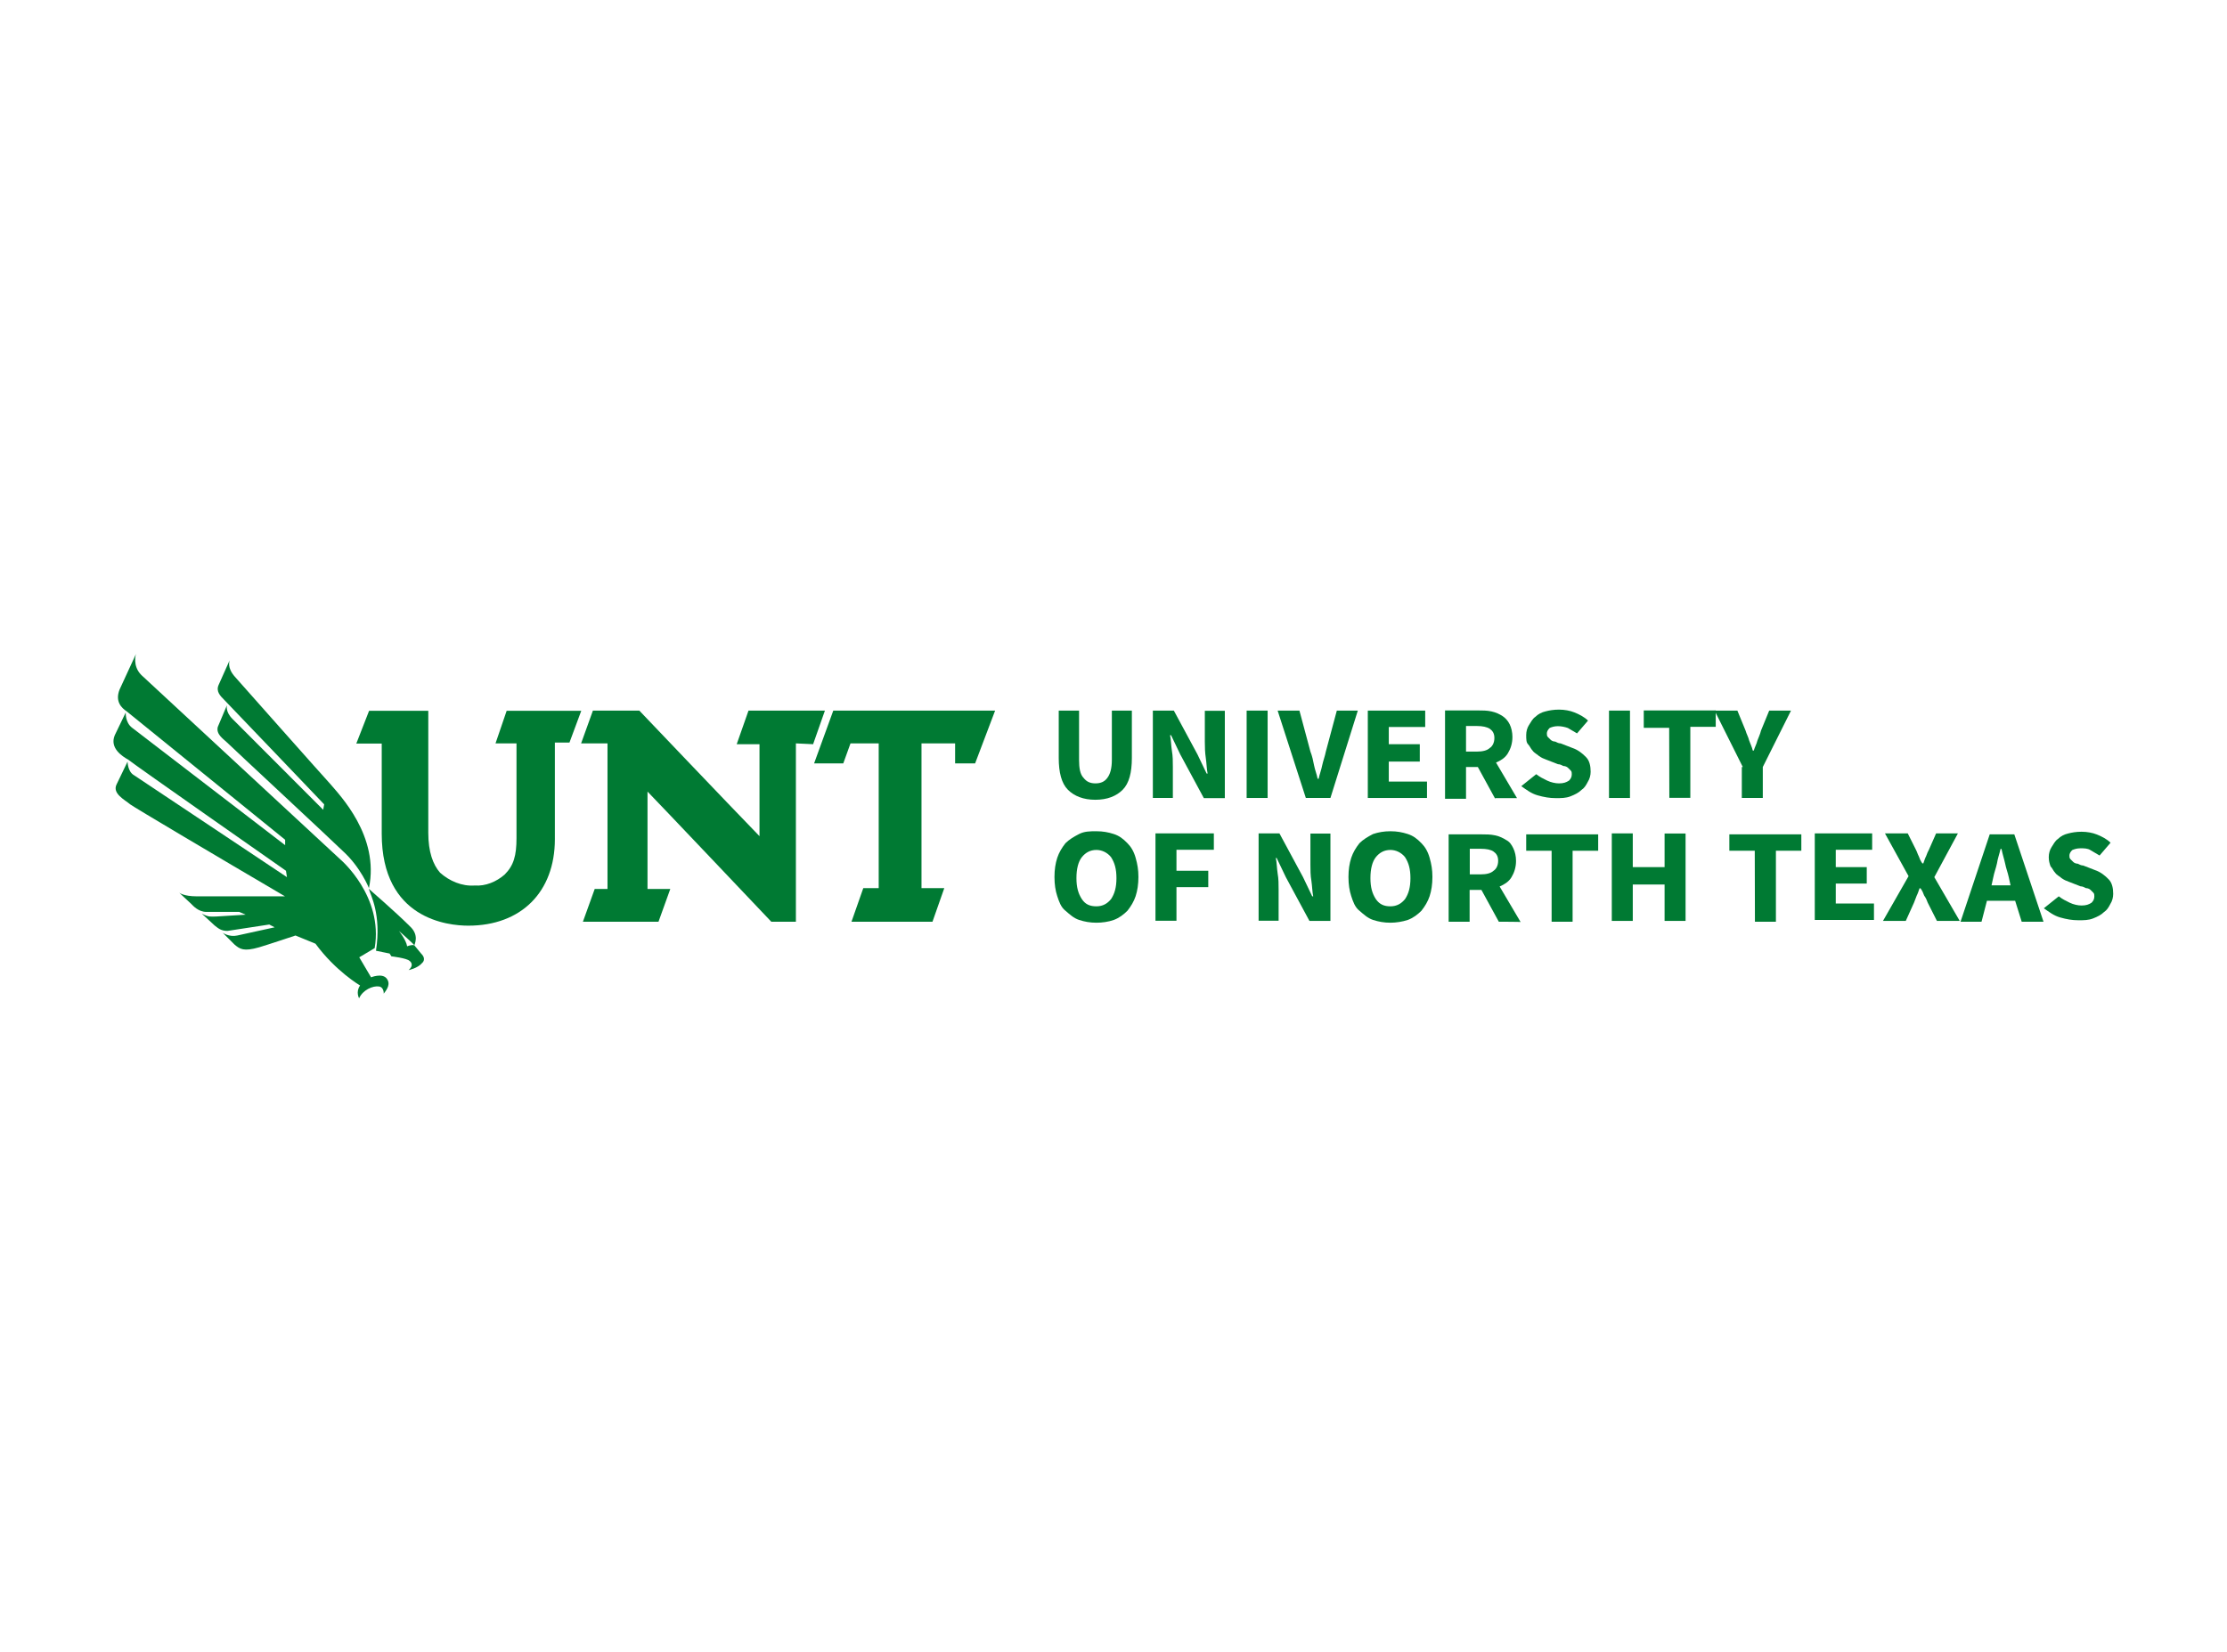 <?xml version="1.0" encoding="utf-8"?>
<!-- Generator: Adobe Illustrator 24.3.0, SVG Export Plug-In . SVG Version: 6.00 Build 0)  -->
<svg version="1.0" id="Layer_1" xmlns="http://www.w3.org/2000/svg" xmlns:xlink="http://www.w3.org/1999/xlink" x="0px" y="0px"
	 viewBox="0 0 1358.22 1008" style="enable-background:new 0 0 1358.22 1008;" xml:space="preserve">
<style type="text/css">
	.st0{fill:#007A33;}
	.st1{enable-background:new    ;}
	.st2{fill:none;}
</style>
<g>
	<g id="UNT_Diving_Eagle_Side-by-Side" transform="translate(-21.401 -16)">
		<g id="Eagle">
			<g>
				<path class="st0" d="M274.11,592.7c-1.7-0.6-4.4,0.6-4.4,0.6c-0.6-3.9-5-9.4-5-9.4S274.11,592.2,274.11,592.7
					c0-0.6,3.3-6.1-2.8-11.7c-8.3-8.3-25-22.8-25-22.8c1.1,3.9,7.8,15.5,4.4,37.8l8.3,1.7l1.1,1.7c0,0,9.4,1.1,11.1,2.8
					c0,0,3.3,2.2-0.6,5.6c0,0,5.6-1.1,8.3-4.4c0,0,2.8-2.2-0.6-5.6L274.11,592.7"/>
			</g>
			<g>
				<path class="st0" d="M229.21,540.5l-121.6-112.7c-5.6-5.6-3.3-12.8-3.3-12.8l-10,21.7c-2.8,7.2,1.1,11.1,4.4,13.3
					c2.8,2.2,96.6,78.3,96.6,78.3v3.3l-93.3-71.6c-4.4-3.3-3.9-9.4-3.9-9.4l-6.7,13.9c-3.3,7.8,4.4,12.8,8.3,15
					c3.3,2.8,96.1,67.7,96.1,67.7l0.6,3.9c0,0-90-60-93.3-62.2c-3.9-2.2-3.9-8.3-3.9-8.3l-6.7,13.9c-2.8,5.6,5,9.4,8.3,12.2
					c2.2,1.7,52.8,31.7,94.4,56.1h-53.9c-7.8,0-10.6-2.2-10.6-2.2l7.2,6.7c1.1,1.1,4.4,5,9.4,5c3.3,0,20,0,20,0l3.9,1.7l-17.8,1.1
					c-3.3,0-4.4,0.6-8.9-1.7l7.8,7.2c2.2,1.7,3.9,3.3,7.8,3.3c3.9-0.6,25.5-3.9,25.5-3.9l3.3,1.7l-22.8,5c-5,1.1-8.9-1.7-8.9-1.7
					s4.4,4.4,7.2,7.2c3.3,2.8,5.6,4.4,15,1.7c3.9-1.1,22.2-7.2,22.2-7.2l12.2,5c12.2,16.7,27.2,25.5,27.2,25.5
					c-2.8,3.9-0.6,7.8-0.6,7.8c2.2-5,8.3-7.8,12.2-7.2c3.3,0.6,2.8,5,2.8,4.4c2.2-2.8,4.4-6.1,1.7-9.4c-2.8-3.3-9.4-0.6-9.4-0.6
					l-7.2-12.2l9.4-5.6C255.31,562.8,229.21,540.5,229.21,540.5"/>
			</g>
			<path class="st0" d="M222.51,493.9c-1.7-1.7-57.8-65-57.8-65c-5-5.6-3.3-9.4-3.3-10l-6.7,15c-1.7,3.9,1.1,6.7,3.3,8.9
				c2.2,2.2,61.1,63.9,61.1,63.9l-0.6,3.3l-55.4-55.5c-4.4-4.4-3.3-8.3-3.3-8.3l-5.6,13.3c-1.1,4.4,3.3,7.2,5.6,9.4
				c3.3,3.3,65.5,61.1,70.5,66.1c11.1,10,16.1,22.8,16.1,22.8C253.01,526.1,228.61,501.1,222.51,493.9"/>
		</g>
		<g id="UNT">
			<path id="Path_1179" class="st0" d="M529.61,449.5l-11.7,32.2h17.8l4.4-12.2h17.2v88.3h-9.4l-7.2,20.5h49.4l7.2-20.5h-13.9v-88.3
				h20.5v12.2h12.2l12.2-32.2H529.61"/>
			<path id="Path_1180_1_" class="st0" d="M323.61,469.5h12.8v57.8c0,10.6-1.7,16.7-7.2,22.2c-5,4.4-11.7,7.2-18.3,6.7
				c-7.8,0.6-15.5-2.8-21.1-7.8c-4.4-5-7.2-12.8-7.2-24.4v-74.4h-36.1l-7.8,20h15.5v55c0,52.2,40.5,56.1,52.8,56.1
				c32.2,0,52.8-20.5,52.8-52.8V469h8.9l7.2-19.4h-45.5"/>
			<path id="Path_1181" class="st0" d="M506.81,469.5v108.8h-15c0,0-71.1-75-75.5-79.4v59.4h13.9l-7.2,20h-46.1l7.2-20h7.8v-88.8
				h-16.1l7.2-20h28.3c0,0,53.9,56.6,73.3,76.6V470h-13.9l7.2-20.5h46.6l-7.2,20.5L506.81,469.5"/>
		</g>
	</g>
	<g class="st1">
		<path class="st0" d="M645.41,433.5h12.7v30c0,5,0.6,8.9,2.8,11.1c1.7,2.2,3.9,3.3,7.2,3.3s5.6-1.1,7.2-3.3
			c1.7-2.2,2.8-5.6,2.8-11.1v-30h12.2v28.9c0,8.9-1.7,15.5-5.6,19.4c-3.9,3.9-9.4,6.1-16.7,6.1c-7.2,0-12.8-2.2-16.7-6.1
			s-5.6-10.6-5.6-19.4v-28.9H645.41z"/>
		<path class="st0" d="M703.11,433.5h12.8l14.4,26.7l5.6,11.7h0.6c-0.6-2.8-0.6-6.1-1.1-9.4s-0.6-6.7-0.6-10v-18.9h12.2v53.3h-12.8
			l-14.4-26.7l-5.6-11.7h-0.6c0.6,2.8,0.6,6.1,1.1,9.4c0.6,3.3,0.6,6.7,0.6,10v18.9h-12.2V433.5z"/>
		<path class="st0" d="M760.31,433.5h12.8v53.3h-12.8V433.5z"/>
		<path class="st0" d="M779.21,433.5h13.3l6.7,25c1.1,2.8,1.7,5.6,2.2,8.3s1.7,5.6,2.2,8.3h0.6c0.6-2.8,1.7-5.6,2.2-8.3
			c0.6-2.8,1.7-5.6,2.2-8.3l6.7-25h12.8l-16.7,53.3h-15L779.21,433.5z"/>
		<path class="st0" d="M834.21,433.5h35v10h-22.2V454h18.9v10.6h-18.9v12.2h23.3v10h-36.1V433.5z"/>
		<path class="st0" d="M911.91,487.3l-10.6-19.4h-7.2v19.4h-12.8v-53.9h20c2.8,0,5.6,0,8.3,0.6c2.8,0.6,5,1.7,6.7,2.8s3.3,2.8,4.4,5
			s1.7,5,1.7,7.8c0,3.9-1.1,7.2-2.8,10s-4.4,4.4-7.2,5.6l12.8,21.7h-13.3L911.91,487.3L911.91,487.3z M894.11,458.5h6.7
			c3.3,0,6.1-0.6,7.8-2.2c1.7-1.1,2.8-3.3,2.8-6.1c0-2.8-1.1-4.4-2.8-5.6c-1.7-1.1-4.4-1.7-7.8-1.7h-6.7V458.5z"/>
		<path class="st0" d="M936.91,472.3c2.2,1.7,4.4,2.8,6.7,3.9s5,1.7,7.2,1.7c2.8,0,4.4-0.6,6.1-1.7c1.1-1.1,1.7-2.2,1.7-3.9
			c0-0.6,0-1.7-0.6-2.2c-0.6-0.6-1.1-1.1-1.7-1.7c-0.6-0.6-1.7-1.1-2.8-1.1c-1.1-0.6-2.2-1.1-3.3-1.1l-7.2-2.8
			c-1.7-0.6-2.8-1.1-4.4-2.2c-1.1-1.1-2.8-1.7-3.9-3.3c-1.1-1.1-1.7-2.8-2.8-3.9s-1.1-3.3-1.1-5.6c0-2.2,0.6-4.4,1.7-6.1
			s2.2-3.9,3.9-5c1.7-1.7,3.9-2.8,6.1-3.3c2.2-0.6,5-1.1,8.3-1.1s6.7,0.6,9.4,1.7c2.8,1.1,6.1,2.8,8.3,5l-6.7,7.8
			c-1.7-1.1-3.9-2.2-5.6-3.3c-1.7-0.6-3.9-1.1-6.1-1.1c-2.2,0-3.9,0.6-5,1.1c-1.1,1.1-1.7,2.2-1.7,3.3c0,0.6,0,1.7,0.6,2.2
			c0.6,0.6,1.1,1.1,1.7,1.7c0.6,0.6,1.7,1.1,2.8,1.1c1.1,0.6,2.2,1.1,3.3,1.1l7.2,2.8c3.3,1.1,6.1,3.3,8.3,5.6
			c2.2,2.2,2.8,5.6,2.8,8.9c0,2.2-0.6,4.4-1.7,6.1c-1.1,2.2-2.2,3.9-3.9,5c-1.7,1.7-3.9,2.8-6.7,3.9s-5.6,1.1-8.9,1.1
			c-3.9,0-7.2-0.6-11.1-1.7s-6.7-3.3-10-5.6L936.91,472.3z"/>
		<path class="st0" d="M981.31,433.5h12.8v53.3h-12.8V433.5z"/>
		<path class="st0" d="M1018.01,444h-15.5v-10.6h43.9v10h-15.5v43.3h-12.8L1018.01,444L1018.01,444z"/>
		<path class="st0" d="M1062.91,467.9l-17.2-34.4h13.9l5,12.2c0.6,2.2,1.7,3.9,2.2,6.1c0.6,1.7,1.7,3.9,2.2,6.1h0.6
			c0.6-2.2,1.7-3.9,2.2-6.1c0.6-1.7,1.7-3.9,2.2-6.1l5-12.2h13.3l-17.2,34.4v18.9h-12.8v-18.9H1062.91z"/>
	</g>
	<g class="st1">
		<path class="st0" d="M668.71,562.9c-3.9,0-7.2-0.6-10.6-1.7c-3.3-1.1-5.6-3.3-8.3-5.6c-2.8-2.2-3.9-5.6-5-8.9
			c-1.1-3.3-1.7-7.2-1.7-11.7s0.6-8.3,1.7-11.7c1.1-3.3,2.8-6.1,5-8.9c2.2-2.2,5-3.9,8.3-5.6s6.7-1.7,10.6-1.7
			c3.9,0,7.2,0.6,10.6,1.7c3.3,1.1,5.6,2.8,8.3,5.6c2.2,2.2,3.9,5,5,8.9c1.1,3.9,1.7,7.2,1.7,11.7s-0.6,8.3-1.7,11.7
			c-1.1,3.3-2.8,6.1-5,8.9c-2.2,2.2-5,4.4-8.3,5.6C676.01,562.4,672.01,562.9,668.71,562.9z M668.71,552.9c3.9,0,6.7-1.7,8.9-4.4
			c2.2-3.3,3.3-7.2,3.3-12.8c0-5.6-1.1-9.4-3.3-12.8c-2.2-2.8-5.6-4.4-8.9-4.4c-3.9,0-6.7,1.7-8.9,4.4c-2.2,2.8-3.3,7.2-3.3,12.8
			c0,5.6,1.1,9.4,3.3,12.8C662.01,551.8,664.81,552.9,668.71,552.9z"/>
		<path class="st0" d="M704.81,508.4h35.5v10h-22.8v12.8h19.4v10h-19.4v20.5h-12.8v-53.3H704.81z"/>
		<path class="st0" d="M767.51,508.4h12.8l14.4,26.7l5.6,11.7h0.6c-0.6-2.8-0.6-6.1-1.1-9.4c-0.6-3.3-0.6-6.7-0.6-10v-18.9h12.2
			v53.3h-12.8l-14.4-26.7l-5.6-11.7h-0.5c0.6,2.8,0.6,6.1,1.1,9.4c0.6,3.3,0.6,6.7,0.6,10v18.9h-12.2v-53.3H767.51z"/>
		<path class="st0" d="M848.01,562.9c-3.9,0-7.2-0.6-10.6-1.7c-3.3-1.1-5.6-3.3-8.3-5.6c-2.8-2.2-3.9-5.6-5-8.9
			c-1.1-3.3-1.7-7.2-1.7-11.7s0.6-8.3,1.7-11.7c1.1-3.3,2.8-6.1,5-8.9c2.2-2.2,5-3.9,8.3-5.6c3.3-1.1,6.7-1.7,10.6-1.7
			s7.2,0.6,10.6,1.7c3.3,1.1,5.6,2.8,8.3,5.6c2.2,2.2,3.9,5,5,8.9c1.1,3.9,1.7,7.2,1.7,11.7s-0.6,8.3-1.7,11.7
			c-1.1,3.3-2.8,6.1-5,8.9c-2.2,2.2-5,4.4-8.3,5.6C855.31,562.3,851.41,562.9,848.01,562.9z M848.01,552.9c3.9,0,6.7-1.7,8.9-4.4
			c2.2-3.3,3.3-7.2,3.3-12.8c0-5.6-1.1-9.4-3.3-12.8c-2.2-2.8-5.6-4.4-8.9-4.4c-3.9,0-6.7,1.7-8.9,4.4c-2.2,2.8-3.3,7.2-3.3,12.8
			c0,5.6,1.1,9.4,3.3,12.8C841.41,551.8,844.21,552.9,848.01,552.9z"/>
		<path class="st0" d="M914.11,562.3l-10.6-19.4h-7.2v19.4h-12.8V509h20c2.8,0,5.6,0,8.3,0.6c2.8,0.6,5,1.7,6.7,2.8
			c2.2,1.1,3.3,2.8,4.4,5c1.1,2.2,1.7,5,1.7,7.8c0,3.9-1.1,7.2-2.8,10c-1.7,2.8-4.4,4.4-7.2,5.6l12.8,21.7
			C927.51,562.3,914.11,562.3,914.11,562.3z M896.41,533.4h6.7c3.3,0,6.1-0.6,7.8-2.2c1.7-1.1,2.8-3.3,2.8-6.1
			c0-2.8-1.1-4.4-2.8-5.6c-1.7-1.2-4.4-1.7-7.8-1.7h-6.7V533.4z"/>
		<path class="st0" d="M946.31,519h-15.5v-10h43.9v10h-15.6v43.3h-12.8V519L946.31,519z"/>
		<path class="st0" d="M983.01,508.4h12.8V529h19.4v-20.5h12.8v53.3h-12.8v-22.2h-19.4v22.2h-12.8V508.4z"/>
		<path class="st0" d="M1070.21,519h-15.5v-10h43.9v10h-15.5v43.3h-12.8L1070.21,519L1070.21,519z"/>
		<path class="st0" d="M1106.81,508.4h35v10h-22.2V529h18.9v10h-18.9v12.2h23.3v10h-36.1L1106.81,508.4L1106.81,508.4z"/>
		<path class="st0" d="M1164.01,534.5l-14.4-26.1h13.9l5,10c0.6,1.1,1.1,2.8,1.7,3.9c0.6,1.7,1.1,2.8,2.2,4.4h0.6
			c0.6-1.7,1.1-3.3,1.7-4.4c0.6-1.7,1.1-2.8,1.7-3.9l4.4-10h13.3l-14.4,26.7l15.5,26.7h-13.9l-5.6-11.1c-0.6-1.7-1.1-2.8-2.2-4.4
			c-0.6-1.7-1.1-2.8-2.2-4.4h-0.6c-0.6,1.7-1.1,3.3-1.7,4.4c-0.6,1.7-1.1,2.8-1.7,4.4l-5,11.1h-13.9L1164.01,534.5z"/>
		<path class="st0" d="M1229.01,549.5h-17.2l-3.3,12.8h-12.8l17.8-53.3h15l17.8,53.3h-13.3L1229.01,549.5z M1226.21,540.1l-1.1-5
			c-0.6-2.8-1.7-5.6-2.2-8.3c-0.6-2.8-1.7-6.1-2.2-8.9h-0.6c-0.6,2.8-1.7,5.6-2.2,8.9c-0.6,2.8-1.7,5.6-2.2,8.3l-1.1,5H1226.21z"/>
		<path class="st0" d="M1255.61,546.8c2.2,1.7,4.4,2.8,6.7,3.9c2.3,1.1,5,1.7,7.2,1.7c2.8,0,4.4-0.6,6.1-1.7
			c1.1-1.1,1.7-2.2,1.7-3.9c0-0.6,0-1.7-0.6-2.2c-0.6-0.6-1.1-1.1-1.7-1.7s-1.7-1.1-2.8-1.1c-1.1-0.6-2.2-1.1-3.3-1.1l-7.2-2.8
			c-1.7-0.6-2.8-1.1-4.4-2.2c-1.1-1.1-2.8-1.7-3.9-3.3c-1.1-1.1-1.7-2.8-2.8-3.9c-0.6-1.7-1.1-3.3-1.1-5.6c0-2.2,0.6-4.4,1.7-6.1
			c1.1-1.7,2.2-3.9,3.9-5c1.7-1.7,3.9-2.8,6.1-3.3c2.2-0.6,5-1.1,8.3-1.1s6.7,0.6,9.4,1.7c2.8,1.1,6.1,2.8,8.3,5l-6.7,7.8
			c-1.7-1.1-3.9-2.2-5.6-3.3s-3.9-1.1-6.1-1.1s-3.9,0.6-5,1.1c-1.1,1.1-1.7,2.2-1.7,3.3c0,0.6,0,1.7,0.6,2.2
			c0.6,0.6,1.1,1.1,1.7,1.7s1.7,1.1,2.8,1.1c1.1,0.6,2.2,1.1,3.3,1.1l7.2,2.8c3.3,1.1,6.1,3.3,8.3,5.6c2.2,2.2,2.8,5.6,2.8,8.9
			c0,2.2-0.6,4.4-1.7,6.1c-1.1,2.2-2.2,3.9-3.9,5c-1.7,1.7-3.9,2.8-6.7,3.9c-2.8,1.1-5.6,1.1-8.9,1.1c-3.9,0-7.2-0.6-11.1-1.7
			c-3.9-1.1-6.7-3.3-10-5.6L1255.61,546.8z"/>
	</g>
</g>
<rect x="47.41" y="369.5" class="st2" width="1263.4" height="269"/>
</svg>
